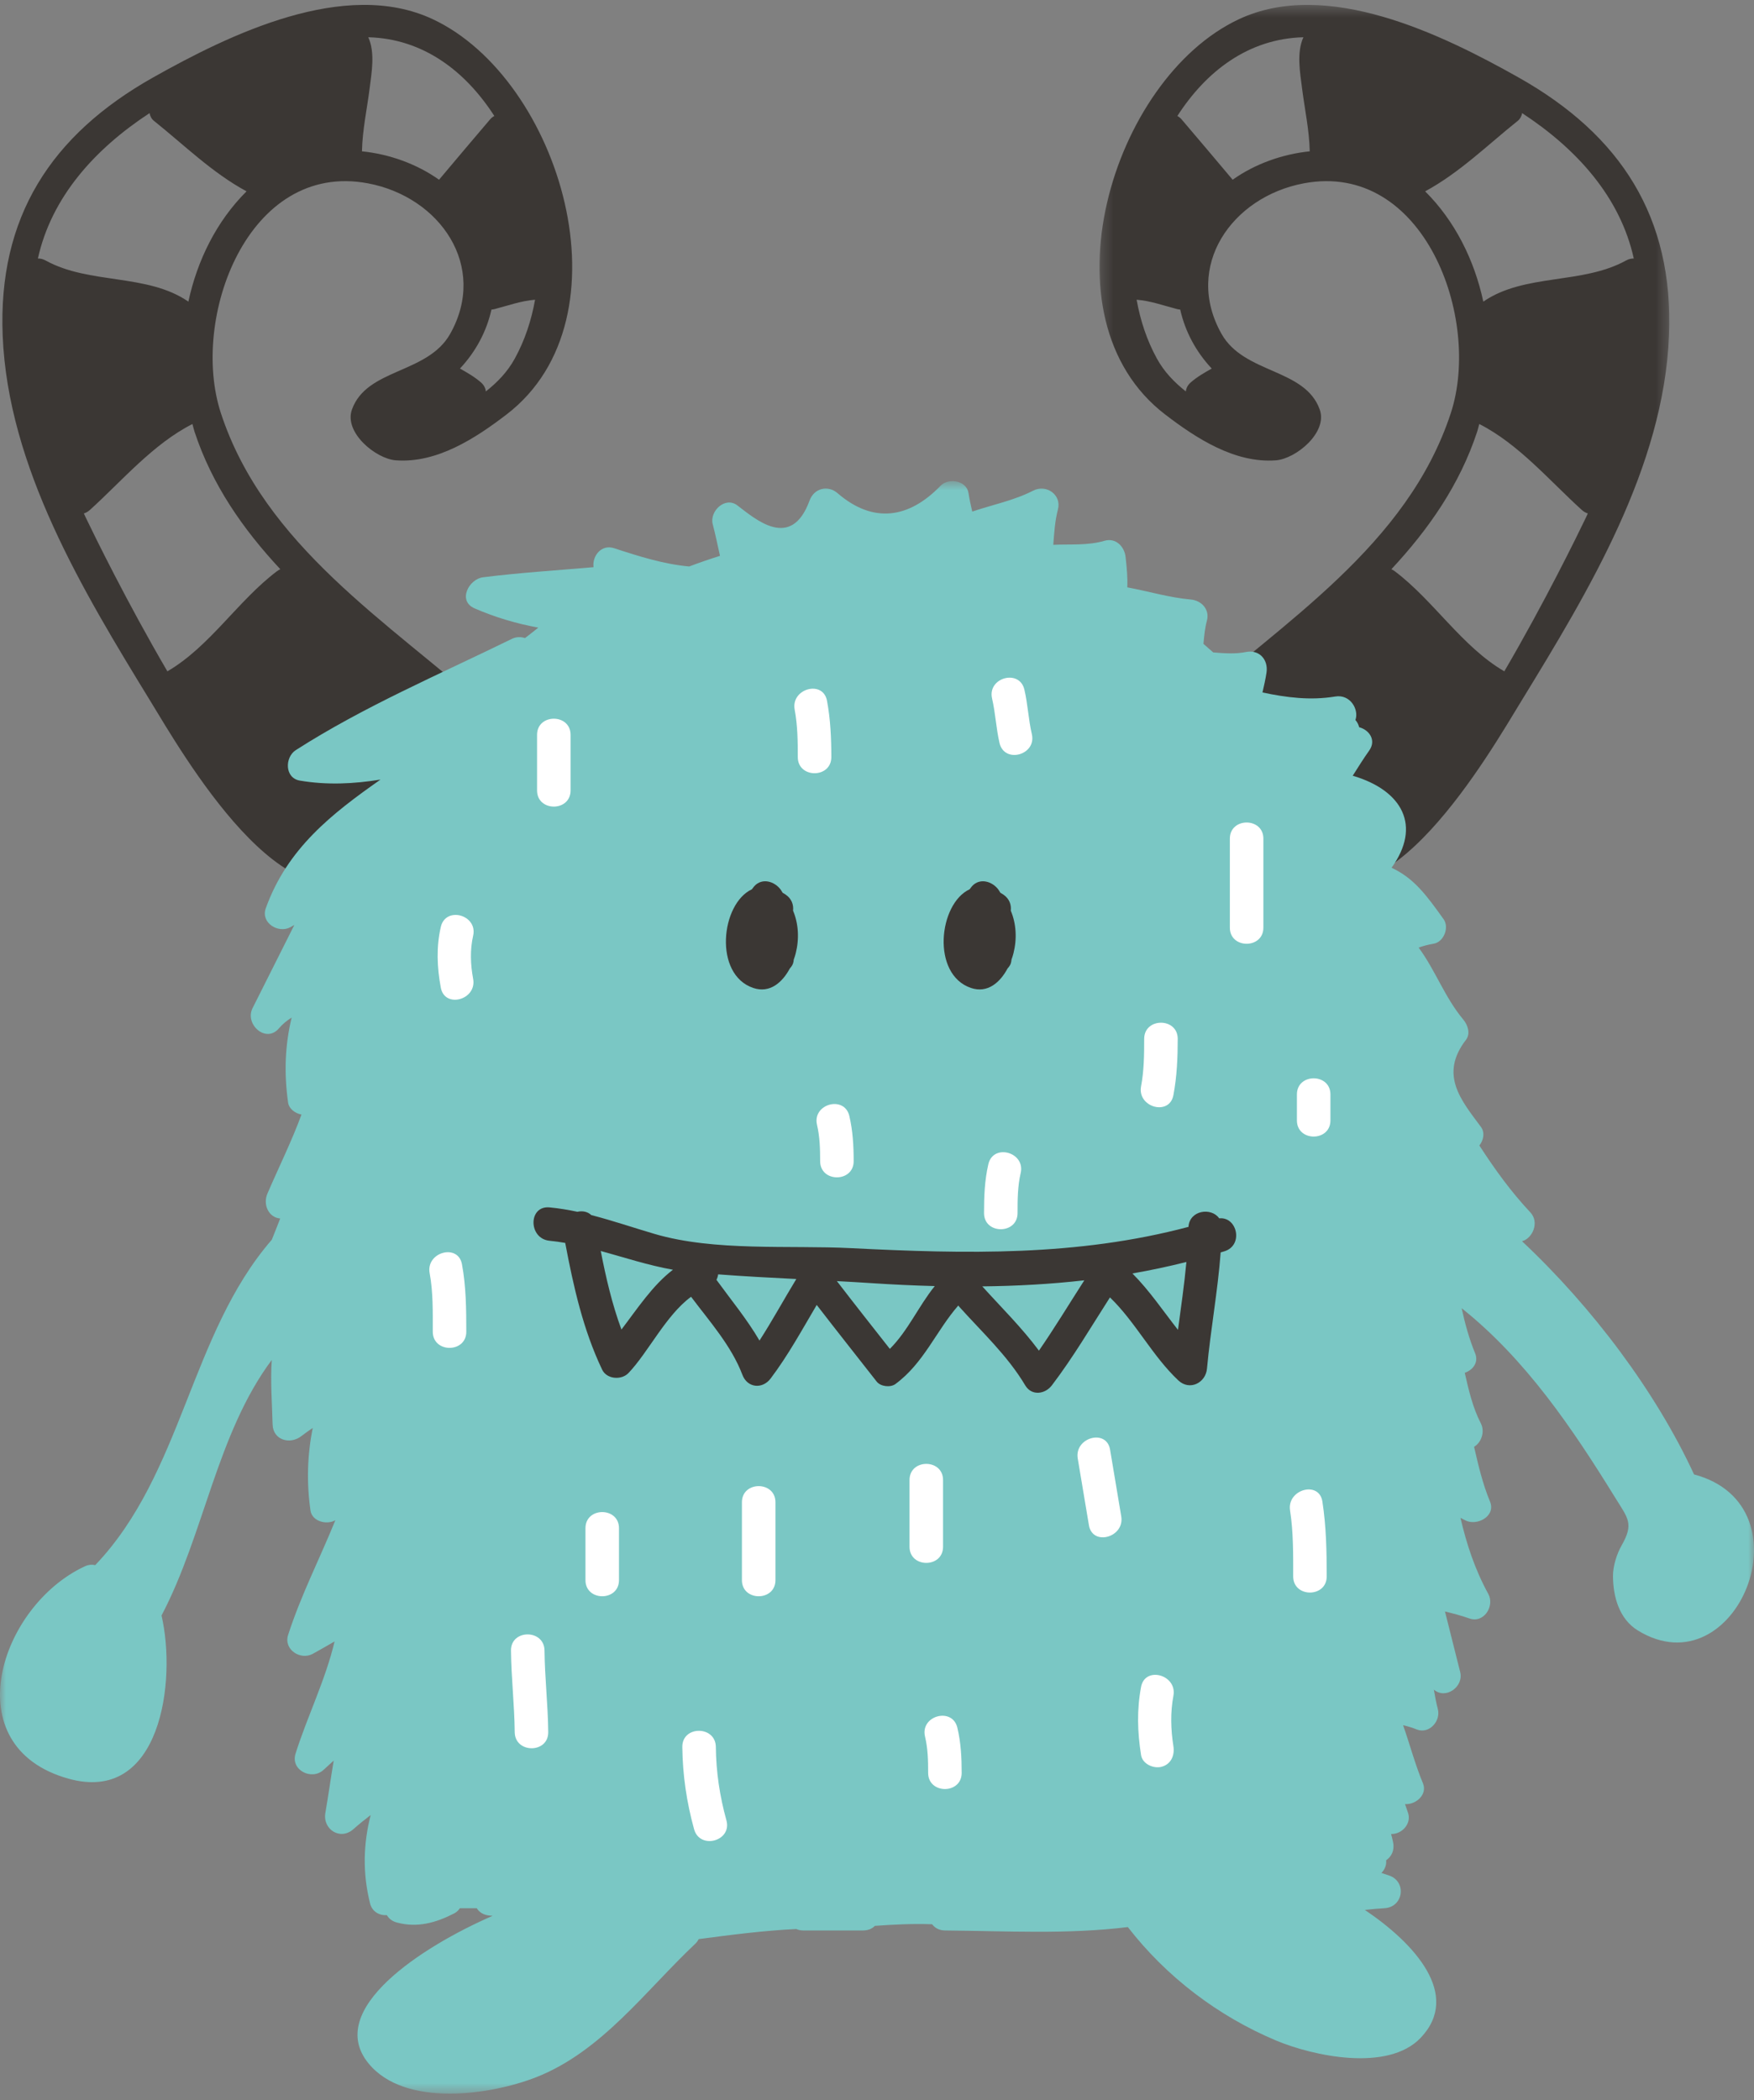 <svg width="152" height="182" viewBox="0 0 152 182" fill="none" xmlns="http://www.w3.org/2000/svg">
<rect x="0" y="0" width="152" height="182" fill="#808080" stroke="none"/>
<path fill-rule="evenodd" clip-rule="evenodd" d="M44.614 31.068C43.971 32.24 43.095 33.133 42.101 33.922C42.077 33.651 41.952 33.377 41.676 33.136C41.118 32.649 40.491 32.295 39.859 31.937C41.233 30.474 42.169 28.713 42.589 26.826C42.679 26.82 42.773 26.807 42.869 26.782C44.03 26.48 45.168 26.066 46.368 25.973C46.05 27.755 45.484 29.484 44.614 31.068ZM38.047 15.574C36.116 14.206 33.758 13.358 31.364 13.112C31.364 13.099 31.368 13.087 31.368 13.074C31.409 11.26 31.803 9.463 32.031 7.667C32.205 6.282 32.52 4.568 31.916 3.228C36.682 3.35 40.343 6.177 42.838 10.05C42.706 10.121 42.578 10.218 42.46 10.357C40.984 12.092 39.511 13.829 38.047 15.574ZM16.325 26.137C12.754 23.677 7.753 24.673 3.954 22.573C3.724 22.446 3.499 22.398 3.284 22.401C4.464 17.064 8.232 12.898 12.961 9.803C13.009 10.064 13.129 10.303 13.331 10.465C15.98 12.583 18.371 14.959 21.365 16.581C18.777 19.155 17.101 22.539 16.325 26.137ZM24.293 49.327C24.198 49.369 24.102 49.421 24.006 49.494C20.62 52.045 18.178 56.035 14.505 58.174C11.003 52.186 8.187 46.422 7.422 44.829C7.368 44.717 7.321 44.605 7.268 44.492C7.447 44.436 7.625 44.34 7.792 44.188C10.581 41.664 13.262 38.474 16.676 36.743C16.738 36.956 16.782 37.178 16.852 37.39C18.367 42.002 21.062 45.861 24.293 49.327ZM37.497 1.661C29.882 -1.9 19.887 2.99 13.277 6.707C4.403 11.7 -0.186 18.834 0.232 29.086C0.697 40.487 7.188 51.205 12.995 60.692C15.768 65.221 24.9 81.273 32.164 75.25C32.516 74.96 32.635 74.615 32.606 74.285C35.556 70.407 38.611 66.671 42.27 63.417C42.792 62.954 42.793 61.998 42.27 61.535C33.651 53.897 22.918 47.301 19.143 35.804C16.45 27.605 21.472 13.93 31.886 15.887C38.126 17.059 42.31 23.073 39.01 28.933C37.048 32.416 31.776 31.904 30.498 35.493C29.791 37.479 32.564 39.757 34.296 39.888C37.856 40.159 41.196 37.986 43.901 35.913C54.807 27.555 48.553 6.832 37.497 1.661Z" fill="#3B3734"/>
<mask id="mask0" mask-type="alpha" maskUnits="userSpaceOnUse" x="95" y="0" width="50" height="77">
<path fill-rule="evenodd" clip-rule="evenodd" d="M95.281 0.424H144.661V76.585H95.281V0.424H95.281Z" fill="white"/>
</mask>
<g mask="url(#mask0)">
<path fill-rule="evenodd" clip-rule="evenodd" d="M98.499 25.973C99.699 26.065 100.837 26.48 101.998 26.782C102.094 26.806 102.188 26.82 102.277 26.826C102.698 28.713 103.634 30.474 105.008 31.937C104.376 32.294 103.749 32.649 103.191 33.136C102.915 33.376 102.79 33.651 102.766 33.922C101.773 33.132 100.896 32.24 100.253 31.068C99.383 29.484 98.816 27.754 98.499 25.973ZM102.407 10.357C102.289 10.218 102.161 10.122 102.029 10.05C104.524 6.177 108.185 3.35 112.952 3.228C112.346 4.568 112.663 6.282 112.837 7.667C113.064 9.463 113.457 11.26 113.499 13.074C113.499 13.087 113.504 13.099 113.504 13.112C111.109 13.359 108.751 14.206 106.82 15.574C105.355 13.829 103.883 12.092 102.407 10.357ZM123.502 16.581C126.495 14.959 128.887 12.583 131.536 10.465C131.737 10.303 131.859 10.064 131.906 9.803C136.635 12.899 140.404 17.064 141.582 22.402C141.368 22.398 141.143 22.445 140.912 22.573C137.114 24.673 132.114 23.676 128.542 26.137C127.767 22.539 126.09 19.155 123.502 16.581ZM128.016 37.389C128.085 37.178 128.129 36.956 128.191 36.742C131.606 38.474 134.287 41.664 137.075 44.188C137.242 44.34 137.419 44.437 137.599 44.492C137.546 44.605 137.5 44.716 137.445 44.829C136.679 46.422 133.864 52.186 130.362 58.174C126.69 56.035 124.247 52.045 120.862 49.494C120.765 49.421 120.669 49.368 120.575 49.327C123.805 45.86 126.5 42.003 128.016 37.389ZM100.967 35.913C103.671 37.986 107.011 40.159 110.571 39.889C112.302 39.756 115.076 37.479 114.369 35.494C113.091 31.905 107.819 32.416 105.857 28.933C102.557 23.073 106.741 17.06 112.981 15.887C123.395 13.93 128.417 27.605 125.724 35.804C121.949 47.301 111.216 53.896 102.597 61.535C102.074 61.998 102.075 62.954 102.597 63.417C106.256 66.671 109.311 70.407 112.261 74.285C112.231 74.616 112.352 74.96 112.703 75.25C119.967 81.274 129.098 65.222 131.872 60.692C137.678 51.206 144.17 40.487 144.635 29.085C145.053 18.834 140.464 11.7 131.589 6.708C124.98 2.99 114.985 -1.9 107.37 1.661C96.314 6.832 90.059 27.555 100.967 35.913Z" fill="#3B3734"/>
</g>
<mask id="mask1" mask-type="alpha" maskUnits="userSpaceOnUse" x="0" y="41" width="152" height="141">
<path fill-rule="evenodd" clip-rule="evenodd" d="M0 181.424V41.692L152 41.692V181.424H0H0Z" fill="white"/>
</mask>
<g mask="url(#mask1)">
<path fill-rule="evenodd" clip-rule="evenodd" d="M146.805 127.766C143.486 120.591 138.016 113.305 131.897 107.558C132.819 107.309 133.421 105.914 132.622 105.062C130.93 103.259 129.52 101.302 128.202 99.263C128.567 98.793 128.696 98.138 128.33 97.644C126.623 95.344 124.712 93.13 127.038 90.108C127.455 89.568 127.192 88.812 126.812 88.357C125.192 86.415 124.396 84.089 122.938 82.112C123.349 81.966 123.775 81.852 124.235 81.777C125.119 81.635 125.611 80.367 125.101 79.653C123.599 77.553 122.533 76.098 120.59 75.194C123.199 71.586 121.556 68.494 117.226 67.22C117.688 66.497 118.137 65.765 118.647 65.05C119.302 64.13 118.643 63.246 117.782 63.016C117.725 62.779 117.617 62.568 117.459 62.393C117.785 61.488 117.019 60.142 115.715 60.356C113.545 60.713 111.488 60.446 109.405 60.006C109.535 59.434 109.668 58.862 109.755 58.28C109.919 57.169 109.137 56.264 107.968 56.501C107.07 56.683 106.11 56.616 105.138 56.536C104.859 56.285 104.576 56.039 104.29 55.795C104.348 55.123 104.412 54.453 104.59 53.782C104.848 52.812 104.125 52.036 103.189 51.951C101.319 51.785 99.527 51.236 97.691 50.897C97.726 50.059 97.653 49.258 97.541 48.258C97.441 47.353 96.687 46.575 95.702 46.864C94.262 47.285 92.761 47.145 91.277 47.21C91.355 46.174 91.419 45.135 91.68 44.144C92.014 42.874 90.666 41.935 89.546 42.512C87.861 43.377 86.021 43.731 84.254 44.331C84.133 43.807 84.014 43.281 83.932 42.734C83.768 41.635 82.197 41.377 81.505 42.096C78.76 44.94 75.665 45.397 72.584 42.738C71.723 41.995 70.542 42.32 70.156 43.375C68.566 47.73 65.48 44.997 63.898 43.796C62.828 42.985 61.467 44.316 61.765 45.43C62.006 46.338 62.189 47.255 62.393 48.167C61.495 48.45 60.605 48.754 59.724 49.088C57.543 48.889 55.437 48.232 53.222 47.506C52.094 47.138 51.307 48.204 51.436 49.149C48.243 49.428 45.044 49.623 41.861 50.024C40.63 50.18 39.63 52.068 41.129 52.719C42.93 53.501 44.765 54.042 46.647 54.386C46.266 54.694 45.883 55 45.495 55.294C45.139 55.175 44.741 55.174 44.355 55.362C38.042 58.456 31.57 61.2 25.634 65C24.674 65.616 24.657 67.417 25.981 67.642C28.352 68.046 30.661 67.926 32.973 67.555C28.767 70.505 24.891 73.518 23.03 78.715C22.581 79.971 24.121 80.915 25.164 80.347C25.281 80.283 25.393 80.214 25.509 80.15C24.301 82.556 23.093 84.96 21.885 87.364C21.186 88.757 23.046 90.435 24.166 89.116C24.492 88.732 24.87 88.433 25.274 88.176C24.7 90.56 24.603 92.971 24.967 95.545C25.044 96.086 25.578 96.481 26.127 96.581C25.271 98.911 24.163 101.133 23.177 103.426C22.763 104.393 23.28 105.5 24.281 105.59C24.045 106.204 23.8 106.816 23.555 107.427C16.461 115.607 15.837 127.676 8.253 135.625C7.979 135.562 7.675 135.582 7.361 135.725C-0.033 139.143 -3.99 151.355 5.929 154.129C13.948 156.372 15.315 145.648 13.997 139.991C17.692 132.974 18.787 124.227 23.551 117.846C23.428 119.68 23.572 121.537 23.624 123.431C23.66 124.8 25.133 125.2 26.104 124.454C26.428 124.203 26.763 123.969 27.099 123.738C26.64 126.065 26.554 128.402 26.904 130.884C27.04 131.844 28.302 132.153 29.037 131.748C29.046 131.742 29.054 131.739 29.062 131.734C27.715 135.056 26.068 138.253 24.967 141.68C24.563 142.936 26.03 143.896 27.101 143.314C27.738 142.965 28.366 142.601 28.994 142.238C28.213 145.56 26.633 148.725 25.612 151.96C25.159 153.4 27.017 154.31 28.04 153.367C28.336 153.095 28.628 152.828 28.92 152.561C28.666 154.064 28.459 155.578 28.195 157.101C27.949 158.52 29.487 159.513 30.622 158.508C31.108 158.076 31.612 157.673 32.122 157.282C31.493 159.737 31.402 162.267 32.068 164.937C32.25 165.667 32.888 165.998 33.529 165.958C33.691 166.242 33.962 166.476 34.373 166.589C36.157 167.077 37.778 166.619 39.367 165.801C39.59 165.687 39.737 165.527 39.852 165.355H41.314C41.534 165.71 41.928 165.972 42.506 165.998C42.565 166 42.635 166.008 42.694 166.013C36.588 168.671 28.113 174.131 31.937 178.805C35.076 182.64 42.511 181.555 46.471 179.998C52.151 177.766 55.957 172.482 60.253 168.434C60.388 168.307 60.479 168.171 60.547 168.033C63.36 167.661 66.176 167.293 69.001 167.159C69.177 167.238 69.384 167.284 69.62 167.284H74.784C75.244 167.284 75.585 167.125 75.817 166.884C77.473 166.764 79.13 166.684 80.777 166.745C81.01 167.057 81.375 167.278 81.886 167.284C87.202 167.329 92.478 167.638 97.737 166.989C101.071 171.296 105.546 174.701 110.576 176.817C113.788 178.166 120.281 179.572 123.119 176.581C126.652 172.86 122.585 168.401 118.277 165.503C118.842 165.442 119.406 165.387 119.974 165.355C121.627 165.266 121.932 163.037 120.361 162.515C120.145 162.443 119.928 162.372 119.712 162.301C120 162.01 120.166 161.619 120.122 161.198C120.566 160.9 120.86 160.368 120.73 159.67C120.681 159.418 120.615 159.171 120.549 158.923C121.471 158.962 122.338 158.04 122.021 157.101C121.933 156.844 121.845 156.59 121.758 156.333C122.691 156.398 123.72 155.514 123.311 154.53C122.623 152.877 122.179 151.162 121.589 149.494C122.003 149.594 122.413 149.714 122.816 149.883C123.895 150.261 124.864 149.11 124.603 148.105C124.458 147.547 124.35 146.981 124.256 146.413C125.274 147.297 126.86 146.171 126.539 144.893L125.22 139.641C125.929 139.818 126.639 139.998 127.334 140.246C128.599 140.697 129.543 139.16 128.975 138.122C127.804 135.984 127.093 133.801 126.562 131.528C126.704 131.601 126.843 131.674 126.987 131.748C127.99 132.257 129.651 131.394 129.121 130.114C128.476 128.556 128.11 126.973 127.743 125.373C128.385 124.992 128.694 124.053 128.33 123.345C127.621 121.97 127.277 120.465 126.934 118.959C127.628 118.723 128.162 118.068 127.831 117.264C127.301 115.979 126.954 114.678 126.665 113.362C132.222 117.789 136.268 123.781 139.976 129.787C141.087 131.585 141.607 132.021 140.527 133.921C140.105 134.661 139.777 135.708 139.78 136.566C139.788 138.343 140.306 140.296 141.949 141.298C150.488 146.505 156.99 130.47 146.805 127.766Z" fill="#7AC7C4"/>
</g>
<path fill-rule="evenodd" clip-rule="evenodd" d="M68.726 78.915C68.782 78.416 68.614 77.889 68.094 77.529C68.003 77.465 67.913 77.416 67.823 77.36C67.763 77.269 67.714 77.174 67.648 77.084C67.12 76.376 66.051 76.042 65.366 76.791C65.288 76.876 65.234 76.973 65.162 77.059C62.465 78.306 61.817 84.443 65.276 85.611C66.726 86.102 67.815 85.109 68.45 83.914C68.609 83.748 68.728 83.554 68.762 83.338C68.771 83.275 68.778 83.216 68.786 83.154C68.852 82.973 68.909 82.793 68.954 82.619C69.273 81.361 69.204 80.05 68.726 78.915Z" fill="#3B3734"/>
<path fill-rule="evenodd" clip-rule="evenodd" d="M87.594 78.915C87.651 78.416 87.483 77.889 86.964 77.529C86.872 77.465 86.783 77.416 86.692 77.36C86.632 77.269 86.583 77.174 86.516 77.084C85.989 76.376 84.92 76.042 84.235 76.791C84.158 76.876 84.103 76.973 84.03 77.059C81.334 78.306 80.687 84.443 84.145 85.611C85.595 86.102 86.684 85.109 87.319 83.914C87.478 83.748 87.597 83.554 87.631 83.338C87.641 83.275 87.647 83.216 87.656 83.154C87.721 82.973 87.778 82.793 87.823 82.619C88.142 81.361 88.072 80.05 87.594 78.915Z" fill="#3B3734"/>
<path fill-rule="evenodd" clip-rule="evenodd" d="M102.083 115.24C100.784 113.585 99.612 111.834 98.134 110.351C99.702 110.077 101.261 109.748 102.812 109.356C102.632 111.321 102.343 113.28 102.083 115.24ZM85.125 111.471C88.085 111.438 91.035 111.28 93.966 110.945C92.658 112.98 91.406 115.05 90.033 117.04C88.559 115.054 86.79 113.313 85.125 111.471ZM77.113 116.886C75.577 114.934 74.038 112.984 72.524 111.014C73.533 111.069 74.542 111.124 75.552 111.192C77.371 111.313 79.19 111.398 81.006 111.445C79.605 113.178 78.692 115.311 77.113 116.886ZM65.817 116.167C64.738 114.317 63.354 112.646 62.088 110.904C62.161 110.753 62.215 110.596 62.234 110.43C64.49 110.602 66.748 110.719 69.008 110.833C67.93 112.604 66.938 114.425 65.817 116.167ZM53.854 115.21C53.042 113.015 52.509 110.708 52.06 108.404C54.135 108.973 56.189 109.651 58.318 110.028C56.55 111.377 55.235 113.4 53.854 115.21ZM105.655 105.575C104.983 104.608 103.084 104.856 102.992 106.314C93.363 108.871 83.723 108.661 73.772 108.159C68.369 107.886 61.947 108.459 56.727 106.926C54.91 106.392 53.09 105.768 51.241 105.293C50.926 104.989 50.471 104.908 50.035 105.007C49.239 104.837 48.438 104.702 47.626 104.626C45.761 104.45 45.778 107.343 47.626 107.517C48.082 107.56 48.532 107.628 48.981 107.704C49.691 111.461 50.527 115.218 52.182 118.688C52.582 119.525 53.856 119.616 54.464 118.979C56.179 117.182 57.715 113.961 59.888 112.372C61.513 114.536 63.386 116.626 64.337 119.137C64.767 120.274 66.067 120.401 66.781 119.456C68.299 117.445 69.5 115.242 70.776 113.08C72.495 115.306 74.242 117.512 75.976 119.725C76.313 120.154 77.161 120.253 77.596 119.933C80.063 118.117 81.126 115.324 83.045 113.129C83.069 113.159 83.084 113.188 83.11 113.216C85.103 115.438 87.308 117.466 88.845 120.047C89.402 120.983 90.566 120.82 91.154 120.047C93.003 117.617 94.544 114.99 96.188 112.426C98.407 114.564 99.86 117.503 102.117 119.622C103.093 120.539 104.483 119.837 104.596 118.6C104.904 115.239 105.532 111.895 105.781 108.528C105.891 108.492 106.003 108.463 106.113 108.428C107.785 107.904 107.215 105.41 105.655 105.575Z" fill="#3B3734"/>
<path fill-rule="evenodd" clip-rule="evenodd" d="M41.001 81.089C41.418 79.274 38.617 78.503 38.201 80.32C37.798 82.076 37.872 83.826 38.201 85.587C38.542 87.418 41.342 86.64 41.001 84.817C40.772 83.586 40.721 82.315 41.001 81.089Z" fill="white"/>
<path fill-rule="evenodd" clip-rule="evenodd" d="M46.541 63.678V68.496C46.541 70.361 49.446 70.361 49.446 68.496V63.678C49.446 61.813 46.541 61.813 46.541 63.678Z" fill="white"/>
<path fill-rule="evenodd" clip-rule="evenodd" d="M73.603 96.704C73.176 94.889 70.376 95.659 70.802 97.473C71.046 98.512 71.072 99.559 71.073 100.623C71.073 102.487 73.978 102.487 73.978 100.623C73.977 99.304 73.906 97.994 73.603 96.704Z" fill="white"/>
<path fill-rule="evenodd" clip-rule="evenodd" d="M71.667 60.724C71.325 58.892 68.526 59.67 68.865 61.492C69.12 62.85 69.136 64.227 69.136 65.605C69.136 67.47 72.042 67.47 72.042 65.605C72.041 63.963 71.969 62.342 71.667 60.724Z" fill="white"/>
<path fill-rule="evenodd" clip-rule="evenodd" d="M89.418 63.615C89.122 62.342 89.07 61.032 88.773 59.76C88.351 57.943 85.55 58.715 85.972 60.528C86.268 61.8 86.321 63.111 86.617 64.384C87.04 66.199 89.842 65.43 89.418 63.615Z" fill="white"/>
<path fill-rule="evenodd" clip-rule="evenodd" d="M106.578 72.674V80.384C106.578 82.248 109.484 82.248 109.484 80.384V72.674C109.484 70.808 106.578 70.808 106.578 72.674Z" fill="white"/>
<path fill-rule="evenodd" clip-rule="evenodd" d="M99.154 90.021C99.154 91.403 99.141 92.774 98.884 94.134C98.54 95.955 101.339 96.734 101.685 94.904C101.993 93.281 102.059 91.667 102.06 90.021C102.061 88.156 99.156 88.156 99.154 90.021Z" fill="white"/>
<path fill-rule="evenodd" clip-rule="evenodd" d="M112.389 94.839V97.089C112.389 98.954 115.294 98.954 115.294 97.089V94.839C115.294 92.975 112.389 92.975 112.389 94.839Z" fill="white"/>
<path fill-rule="evenodd" clip-rule="evenodd" d="M40.034 109.555C39.696 107.723 36.897 108.501 37.233 110.323C37.541 111.992 37.503 113.711 37.504 115.4C37.505 117.265 40.41 117.265 40.409 115.4C40.408 113.441 40.391 111.488 40.034 109.555Z" fill="white"/>
<path fill-rule="evenodd" clip-rule="evenodd" d="M47.187 143.028C47.169 141.164 44.264 141.162 44.281 143.028C44.304 145.388 44.582 147.736 44.605 150.096C44.622 151.959 47.528 151.961 47.509 150.096C47.487 147.736 47.21 145.388 47.187 143.028Z" fill="white"/>
<path fill-rule="evenodd" clip-rule="evenodd" d="M50.736 132.427V136.924C50.736 138.789 53.641 138.789 53.641 136.924V132.427C53.641 130.562 50.736 130.562 50.736 132.427Z" fill="white"/>
<path fill-rule="evenodd" clip-rule="evenodd" d="M64.294 130.178V136.925C64.294 138.789 67.2 138.789 67.2 136.925V130.178C67.2 128.313 64.294 128.313 64.294 130.178Z" fill="white"/>
<path fill-rule="evenodd" clip-rule="evenodd" d="M62.951 157.743C62.372 155.649 62.056 153.553 62.034 151.381C62.015 149.517 59.11 149.515 59.129 151.381C59.154 153.799 59.504 156.181 60.149 158.511C60.647 160.307 63.45 159.544 62.951 157.743Z" fill="white"/>
<path fill-rule="evenodd" clip-rule="evenodd" d="M78.819 128.25V134.034C78.819 135.898 81.724 135.898 81.724 134.034V128.25C81.724 126.386 78.819 126.386 78.819 128.25Z" fill="white"/>
<path fill-rule="evenodd" clip-rule="evenodd" d="M82.963 149.711C82.531 147.898 79.729 148.668 80.161 150.481C80.412 151.526 80.433 152.559 80.433 153.63C80.433 155.494 83.338 155.494 83.338 153.63C83.338 152.305 83.272 151.006 82.963 149.711Z" fill="white"/>
<path fill-rule="evenodd" clip-rule="evenodd" d="M97.166 131.4C96.843 129.473 96.52 127.545 96.198 125.617C95.89 123.782 93.092 124.563 93.396 126.386C93.72 128.313 94.043 130.241 94.365 132.168C94.671 134.005 97.471 133.224 97.166 131.4Z" fill="white"/>
<path fill-rule="evenodd" clip-rule="evenodd" d="M114.597 130.114C114.313 128.277 111.514 129.061 111.795 130.884C112.087 132.771 112.066 134.699 112.066 136.604C112.066 138.467 114.972 138.467 114.971 136.604C114.971 134.427 114.929 132.27 114.597 130.114Z" fill="white"/>
<path fill-rule="evenodd" clip-rule="evenodd" d="M101.686 146.947C102.028 145.124 99.227 144.347 98.884 146.177C98.51 148.172 98.569 150.089 98.884 152.087C99.008 152.866 99.973 153.288 100.671 153.097C101.497 152.87 101.809 152.096 101.686 151.318C101.456 149.868 101.415 148.393 101.686 146.947Z" fill="white"/>
<path fill-rule="evenodd" clip-rule="evenodd" d="M85.65 100.88C85.326 102.277 85.275 103.692 85.275 105.119C85.274 106.985 88.18 106.985 88.18 105.119C88.18 103.952 88.186 102.793 88.451 101.649C88.871 99.835 86.072 99.064 85.65 100.88Z" fill="white"/>
</svg>
